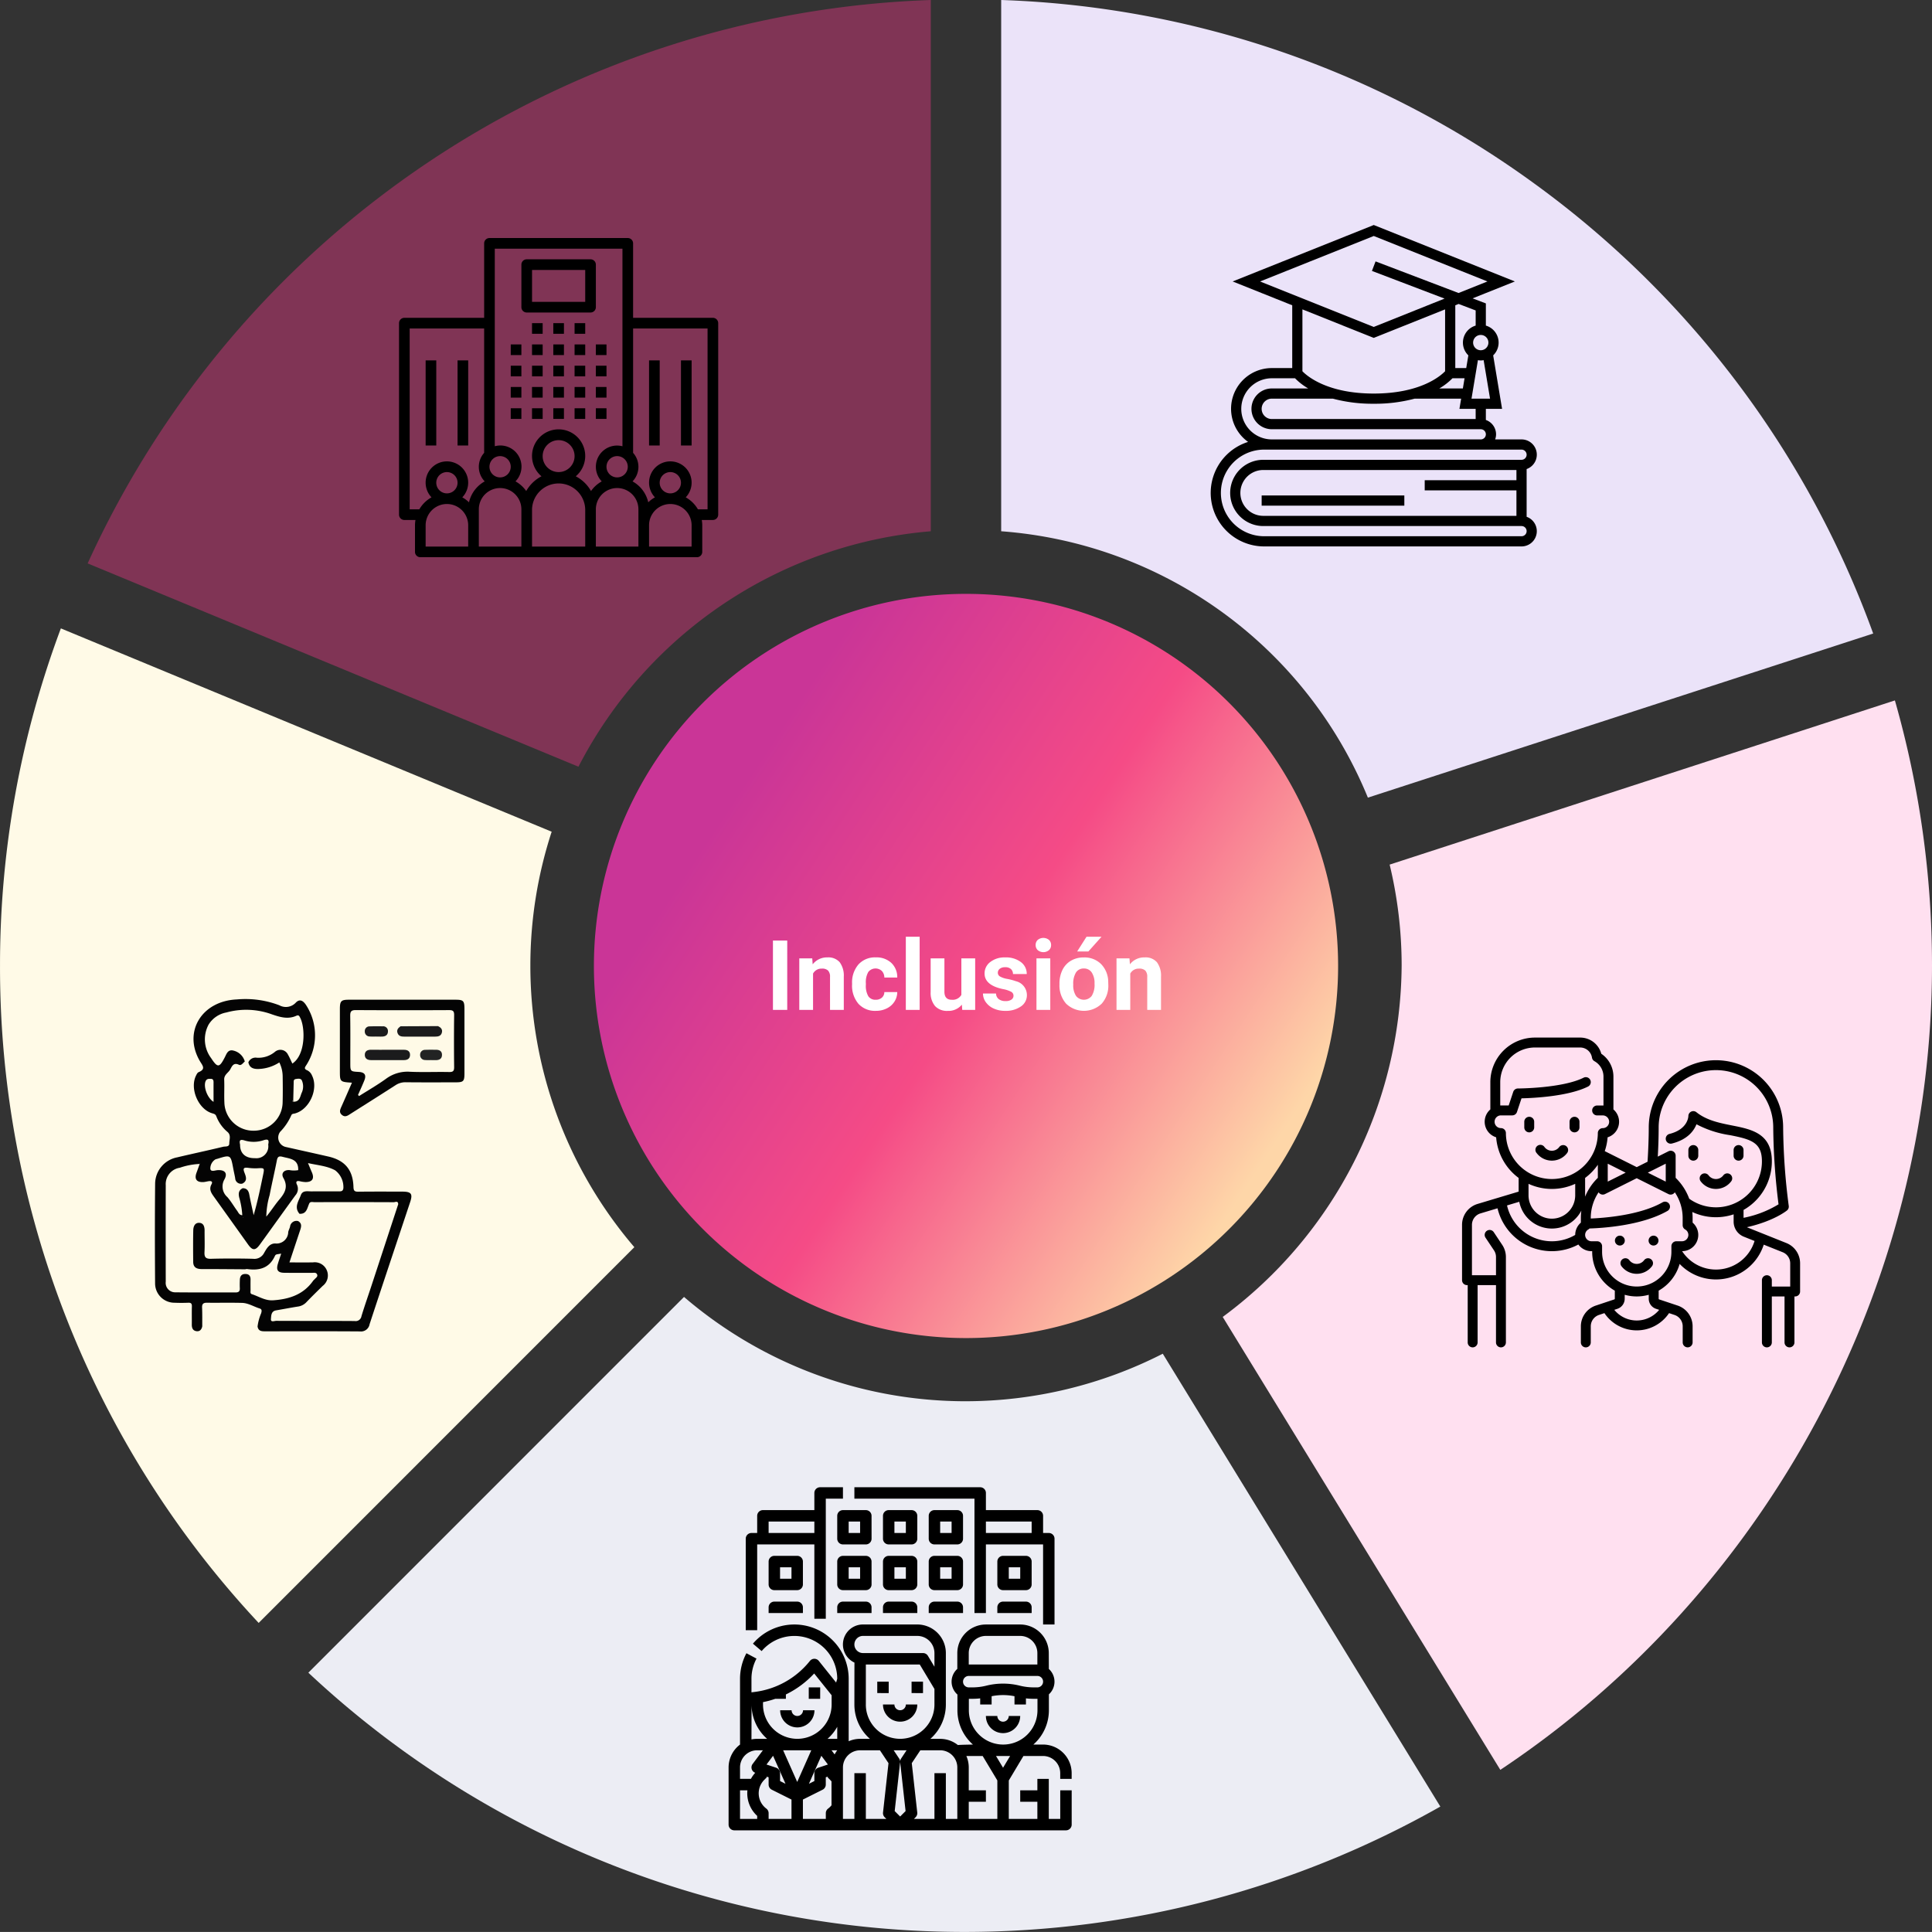 <svg xmlns="http://www.w3.org/2000/svg" xmlns:xlink="http://www.w3.org/1999/xlink" width="396" height="395.987" viewBox="0 0 396 395.987">
  <rect x="0" y="0" width="396" height="395.987" fill="#333333" stroke="none"/>
  <defs>
    <linearGradient id="linear-gradient" x1="0.121" y1="0.375" x2="0.842" y2="0.85" gradientUnits="objectBoundingBox">
      <stop offset="0" stop-color="#ca3597"/>
      <stop offset="0.475" stop-color="#f54b86"/>
      <stop offset="1" stop-color="#fed6a8"/>
    </linearGradient>
  </defs>
  <g id="Grupo_874658" data-name="Grupo 874658" transform="translate(-180 -718)">
    <g id="Grupo_846424" data-name="Grupo 846424" transform="translate(-1574.412 1488.055)">
      <g id="Grupo_846423" data-name="Grupo 846423" transform="translate(1754.412 -770.055)">
        <path id="Trazado_585979" data-name="Trazado 585979" d="M1940.6-770.055v108.894a89.609,89.609,0,0,0-72.22,48.259l-100.6-41.674a197.36,197.36,0,0,1,69.976-82.339A197.307,197.307,0,0,1,1940.6-770.055Z" transform="translate(-1749.814 770.055)" fill="#ea3584" opacity="0.42"/>
        <path id="Trazado_585980" data-name="Trazado 585980" d="M2085.848-640.2l-103.573,33.637a88.262,88.262,0,0,0-75.163-54.6V-770.055a196.79,196.79,0,0,1,109.23,37.588A196.778,196.778,0,0,1,2085.848-640.2Z" transform="translate(-1701.902 770.055)" fill="#ebe3f9"/>
        <path id="Trazado_585981" data-name="Trazado 585981" d="M2086.282-608.946c0,65.837-33.758,128.528-88.481,164.921l-56.9-92.835a90.19,90.19,0,0,0,36.675-72.086,88.333,88.333,0,0,0-2.459-20.628l103.559-33.651A197.546,197.546,0,0,1,2086.282-608.946Z" transform="translate(-1690.282 806.791)" fill="#ffe0f0"/>
        <path id="Trazado_585982" data-name="Trazado 585982" d="M2033.462-467.785a197.98,197.98,0,0,1-97.337,25.695,196.623,196.623,0,0,1-134.683-53.137l77-77.018a88.61,88.61,0,0,0,57.746,21.381,89.1,89.1,0,0,0,40.384-9.743Z" transform="translate(-1738.239 838.077)" fill="#ecedf4"/>
        <path id="Trazado_585983" data-name="Trazado 585983" d="M1884.432-547.38l-77,77.017a196.734,196.734,0,0,1-53.016-134.8,196.617,196.617,0,0,1,12.471-69.048l100.6,41.674a88.41,88.41,0,0,0-4.368,27.375A88.7,88.7,0,0,0,1884.432-547.38Z" transform="translate(-1754.412 803.012)" fill="#fffae7"/>
      </g>
      <path id="Trazado_595146" data-name="Trazado 595146" d="M76.269,0A76.269,76.269,0,1,1,0,76.269,76.269,76.269,0,0,1,76.269,0Z" transform="translate(1876.144 -648.331)" fill="url(#linear-gradient)"/>
    </g>
    <path id="Trazado_595550" data-name="Trazado 595550" d="M17.859,21H14.93V6.781h2.93Zm5.127-10.566.088,1.221a3.689,3.689,0,0,1,3.037-1.416,3.066,3.066,0,0,1,2.5.986,4.6,4.6,0,0,1,.84,2.949V21H26.629V14.242a1.831,1.831,0,0,0-.391-1.3,1.749,1.749,0,0,0-1.3-.405,1.942,1.942,0,0,0-1.787,1.016V21H20.33V10.434Zm13,8.486a1.851,1.851,0,0,0,1.27-.43,1.506,1.506,0,0,0,.508-1.143h2.646a3.62,3.62,0,0,1-.586,1.968A3.866,3.866,0,0,1,38.245,20.7a4.936,4.936,0,0,1-2.212.493,4.587,4.587,0,0,1-3.574-1.44,5.7,5.7,0,0,1-1.309-3.979V15.59a5.635,5.635,0,0,1,1.3-3.9,4.534,4.534,0,0,1,3.564-1.455,4.444,4.444,0,0,1,3.179,1.128,3.994,3.994,0,0,1,1.216,3H37.762a1.939,1.939,0,0,0-.508-1.34,1.887,1.887,0,0,0-2.778.2,4.166,4.166,0,0,0-.5,2.333v.293a4.219,4.219,0,0,0,.5,2.347A1.721,1.721,0,0,0,35.984,18.92ZM45,21H42.166V6H45Zm8.652-1.074A3.539,3.539,0,0,1,50.76,21.2a3.338,3.338,0,0,1-2.593-.977,4.169,4.169,0,0,1-.913-2.861V10.434h2.822v6.834q0,1.652,1.5,1.652a2.038,2.038,0,0,0,1.973-1V10.434h2.832V21H53.729ZM64.236,18.08a.909.909,0,0,0-.513-.815,5.824,5.824,0,0,0-1.646-.532q-3.77-.791-3.77-3.2a2.9,2.9,0,0,1,1.167-2.349,4.708,4.708,0,0,1,3.052-.942,5.067,5.067,0,0,1,3.218.947,2.985,2.985,0,0,1,1.206,2.461H64.129a1.366,1.366,0,0,0-.391-1,1.653,1.653,0,0,0-1.221-.4,1.689,1.689,0,0,0-1.1.322,1.017,1.017,0,0,0-.391.82.87.87,0,0,0,.444.757,4.571,4.571,0,0,0,1.5.5,12.244,12.244,0,0,1,1.777.474,2.92,2.92,0,0,1,2.236,2.842A2.756,2.756,0,0,1,65.74,20.3a5.35,5.35,0,0,1-3.2.894,5.588,5.588,0,0,1-2.358-.474,3.957,3.957,0,0,1-1.616-1.3,3.018,3.018,0,0,1-.586-1.782h2.676a1.473,1.473,0,0,0,.557,1.152,2.208,2.208,0,0,0,1.387.4,2.044,2.044,0,0,0,1.226-.308A.957.957,0,0,0,64.236,18.08ZM71.775,21H68.943V10.434h2.832Zm-3-13.3A1.39,1.39,0,0,1,69.2,6.654a1.831,1.831,0,0,1,2.31,0,1.382,1.382,0,0,1,.43,1.045,1.386,1.386,0,0,1-.435,1.055,1.81,1.81,0,0,1-2.295,0A1.386,1.386,0,0,1,68.777,7.7Zm4.883,7.92a6.266,6.266,0,0,1,.605-2.8,4.432,4.432,0,0,1,1.743-1.9,5.086,5.086,0,0,1,2.642-.674,4.812,4.812,0,0,1,3.491,1.309A5.252,5.252,0,0,1,83.65,15.1l.02.723a5.523,5.523,0,0,1-1.357,3.9,5.261,5.261,0,0,1-7.29,0,5.62,5.62,0,0,1-1.362-3.984Zm2.822.2a3.95,3.95,0,0,0,.566,2.3,2.035,2.035,0,0,0,3.223.01,4.322,4.322,0,0,0,.576-2.518,3.91,3.91,0,0,0-.576-2.289,1.873,1.873,0,0,0-1.621-.812,1.842,1.842,0,0,0-1.6.807A4.395,4.395,0,0,0,76.482,15.819ZM79.207,6h3.076L79.578,9.027H77.283Zm8.8,4.434.088,1.221a3.689,3.689,0,0,1,3.037-1.416,3.066,3.066,0,0,1,2.5.986,4.6,4.6,0,0,1,.84,2.949V21H91.648V14.242a1.831,1.831,0,0,0-.391-1.3,1.749,1.749,0,0,0-1.3-.405,1.942,1.942,0,0,0-1.787,1.016V21H85.35V10.434Z" transform="translate(323.5 904)" fill="#fff"/>
    <g id="Grupo_847319" data-name="Grupo 847319" transform="translate(14 -527.742)">
      <rect id="Rectángulo_38178" data-name="Rectángulo 38178" width="81" height="81" transform="translate(240 1286.742)" fill="none"/>
      <g id="empresa_1_" data-name="empresa(1)" transform="translate(247.79 1294.532)">
        <g id="Grupo_874359" data-name="Grupo 874359" transform="translate(22.897 21.807)">
          <g id="Grupo_874358" data-name="Grupo 874358">
            <rect id="Rectángulo_293419" data-name="Rectángulo 293419" width="2.181" height="2.181"/>
          </g>
        </g>
        <g id="Grupo_874361" data-name="Grupo 874361" transform="translate(22.897 26.168)">
          <g id="Grupo_874360" data-name="Grupo 874360">
            <rect id="Rectángulo_293420" data-name="Rectángulo 293420" width="2.181" height="2.181"/>
          </g>
        </g>
        <g id="Grupo_874363" data-name="Grupo 874363" transform="translate(22.897 30.529)">
          <g id="Grupo_874362" data-name="Grupo 874362">
            <rect id="Rectángulo_293421" data-name="Rectángulo 293421" width="2.181" height="2.181"/>
          </g>
        </g>
        <g id="Grupo_874365" data-name="Grupo 874365" transform="translate(22.897 34.891)">
          <g id="Grupo_874364" data-name="Grupo 874364">
            <rect id="Rectángulo_293422" data-name="Rectángulo 293422" width="2.181" height="2.181"/>
          </g>
        </g>
        <g id="Grupo_874367" data-name="Grupo 874367" transform="translate(27.258 21.807)">
          <g id="Grupo_874366" data-name="Grupo 874366">
            <rect id="Rectángulo_293423" data-name="Rectángulo 293423" width="2.181" height="2.181"/>
          </g>
        </g>
        <g id="Grupo_874369" data-name="Grupo 874369" transform="translate(27.258 26.168)">
          <g id="Grupo_874368" data-name="Grupo 874368">
            <rect id="Rectángulo_293424" data-name="Rectángulo 293424" width="2.181" height="2.181"/>
          </g>
        </g>
        <g id="Grupo_874371" data-name="Grupo 874371" transform="translate(27.258 30.529)">
          <g id="Grupo_874370" data-name="Grupo 874370">
            <rect id="Rectángulo_293425" data-name="Rectángulo 293425" width="2.181" height="2.181"/>
          </g>
        </g>
        <g id="Grupo_874373" data-name="Grupo 874373" transform="translate(27.258 34.891)">
          <g id="Grupo_874372" data-name="Grupo 874372">
            <rect id="Rectángulo_293426" data-name="Rectángulo 293426" width="2.181" height="2.181"/>
          </g>
        </g>
        <g id="Grupo_874375" data-name="Grupo 874375" transform="translate(31.62 21.807)">
          <g id="Grupo_874374" data-name="Grupo 874374">
            <rect id="Rectángulo_293427" data-name="Rectángulo 293427" width="2.181" height="2.181"/>
          </g>
        </g>
        <g id="Grupo_874377" data-name="Grupo 874377" transform="translate(31.62 26.168)">
          <g id="Grupo_874376" data-name="Grupo 874376">
            <rect id="Rectángulo_293428" data-name="Rectángulo 293428" width="2.181" height="2.181"/>
          </g>
        </g>
        <g id="Grupo_874379" data-name="Grupo 874379" transform="translate(31.62 30.529)">
          <g id="Grupo_874378" data-name="Grupo 874378">
            <rect id="Rectángulo_293429" data-name="Rectángulo 293429" width="2.181" height="2.181"/>
          </g>
        </g>
        <g id="Grupo_874381" data-name="Grupo 874381" transform="translate(31.62 34.891)">
          <g id="Grupo_874380" data-name="Grupo 874380">
            <rect id="Rectángulo_293430" data-name="Rectángulo 293430" width="2.181" height="2.181"/>
          </g>
        </g>
        <g id="Grupo_874383" data-name="Grupo 874383" transform="translate(35.981 21.807)">
          <g id="Grupo_874382" data-name="Grupo 874382">
            <rect id="Rectángulo_293431" data-name="Rectángulo 293431" width="2.181" height="2.181"/>
          </g>
        </g>
        <g id="Grupo_874385" data-name="Grupo 874385" transform="translate(27.258 17.445)">
          <g id="Grupo_874384" data-name="Grupo 874384">
            <rect id="Rectángulo_293432" data-name="Rectángulo 293432" width="2.181" height="2.181"/>
          </g>
        </g>
        <g id="Grupo_874387" data-name="Grupo 874387" transform="translate(31.62 17.445)">
          <g id="Grupo_874386" data-name="Grupo 874386">
            <rect id="Rectángulo_293433" data-name="Rectángulo 293433" width="2.181" height="2.181"/>
          </g>
        </g>
        <g id="Grupo_874389" data-name="Grupo 874389" transform="translate(35.981 17.445)">
          <g id="Grupo_874388" data-name="Grupo 874388">
            <rect id="Rectángulo_293434" data-name="Rectángulo 293434" width="2.181" height="2.181"/>
          </g>
        </g>
        <g id="Grupo_874391" data-name="Grupo 874391" transform="translate(35.981 26.168)">
          <g id="Grupo_874390" data-name="Grupo 874390">
            <rect id="Rectángulo_293435" data-name="Rectángulo 293435" width="2.181" height="2.181"/>
          </g>
        </g>
        <g id="Grupo_874393" data-name="Grupo 874393" transform="translate(35.981 30.529)">
          <g id="Grupo_874392" data-name="Grupo 874392">
            <rect id="Rectángulo_293436" data-name="Rectángulo 293436" width="2.181" height="2.181"/>
          </g>
        </g>
        <g id="Grupo_874395" data-name="Grupo 874395" transform="translate(35.981 34.891)">
          <g id="Grupo_874394" data-name="Grupo 874394">
            <rect id="Rectángulo_293437" data-name="Rectángulo 293437" width="2.181" height="2.181"/>
          </g>
        </g>
        <g id="Grupo_874397" data-name="Grupo 874397" transform="translate(40.342 21.807)">
          <g id="Grupo_874396" data-name="Grupo 874396">
            <rect id="Rectángulo_293438" data-name="Rectángulo 293438" width="2.181" height="2.181"/>
          </g>
        </g>
        <g id="Grupo_874399" data-name="Grupo 874399" transform="translate(40.342 26.168)">
          <g id="Grupo_874398" data-name="Grupo 874398">
            <rect id="Rectángulo_293439" data-name="Rectángulo 293439" width="2.181" height="2.181"/>
          </g>
        </g>
        <g id="Grupo_874401" data-name="Grupo 874401" transform="translate(40.342 30.529)">
          <g id="Grupo_874400" data-name="Grupo 874400">
            <rect id="Rectángulo_293440" data-name="Rectángulo 293440" width="2.181" height="2.181"/>
          </g>
        </g>
        <g id="Grupo_874403" data-name="Grupo 874403" transform="translate(40.342 34.891)">
          <g id="Grupo_874402" data-name="Grupo 874402">
            <rect id="Rectángulo_293441" data-name="Rectángulo 293441" width="2.181" height="2.181"/>
          </g>
        </g>
        <g id="Grupo_874405" data-name="Grupo 874405" transform="translate(0 0)">
          <g id="Grupo_874404" data-name="Grupo 874404">
            <path id="Trazado_595156" data-name="Trazado 595156" d="M64.331,16.355H47.975V1.09A1.09,1.09,0,0,0,46.886,0H18.536a1.09,1.09,0,0,0-1.09,1.089h0V16.355H1.09A1.09,1.09,0,0,0,0,17.444H0V56.7a1.09,1.09,0,0,0,1.089,1.09H3.37a6.543,6.543,0,0,0-.1,1.09V64.33A1.09,1.09,0,0,0,4.36,65.42h56.7a1.09,1.09,0,0,0,1.09-1.089h0V58.878a6.515,6.515,0,0,0-.1-1.09H64.33A1.09,1.09,0,0,0,65.42,56.7h0V17.445A1.09,1.09,0,0,0,64.331,16.355ZM46.884,46.884A2.181,2.181,0,1,1,44.7,44.7,2.181,2.181,0,0,1,46.884,46.884ZM20.716,44.7a2.181,2.181,0,1,1-2.181,2.181A2.181,2.181,0,0,1,20.716,44.7ZM14.174,63.239H5.452V58.878a4.361,4.361,0,0,1,8.723,0ZM7.632,50.155a2.181,2.181,0,1,1,2.181,2.181A2.181,2.181,0,0,1,7.632,50.155Zm6.707,4.01a6.572,6.572,0,0,0-1.372-1.015,4.361,4.361,0,1,0-6.31,0,6.584,6.584,0,0,0-2.5,2.457H2.181V18.536H17.445V44.03a4.3,4.3,0,0,0,.116,5.85A6.56,6.56,0,0,0,14.34,54.166Zm10.738,9.074H16.355V55.607a4.361,4.361,0,0,1,8.723,0Zm13.084,0h-10.9V55.607a5.452,5.452,0,0,1,10.9,0ZM29.439,44.7a3.271,3.271,0,1,1,3.271,3.271A3.271,3.271,0,0,1,29.439,44.7Zm9.911,7.155a7.68,7.68,0,0,0-3.128-3.02,5.452,5.452,0,1,0-7.024,0,7.68,7.68,0,0,0-3.128,3.02,6.585,6.585,0,0,0-2.2-1.979,4.33,4.33,0,0,0-4.245-7.2V2.181H45.794v40.5a4.342,4.342,0,0,0-4.245,7.2A6.586,6.586,0,0,0,39.35,51.858Zm9.715,7.02v4.361H40.342V55.607a4.361,4.361,0,0,1,8.723,0Zm10.9,4.361H51.246V58.878a4.361,4.361,0,1,1,8.723,0ZM53.426,50.155a2.181,2.181,0,1,1,2.181,2.181A2.181,2.181,0,0,1,53.426,50.155Zm9.813,5.452H61.264a6.584,6.584,0,0,0-2.5-2.457,4.361,4.361,0,1,0-6.31,0,6.569,6.569,0,0,0-1.372,1.015,6.56,6.56,0,0,0-3.222-4.286,4.3,4.3,0,0,0,.116-5.85V18.536H63.239V55.607Z" transform="translate(0 0)"/>
          </g>
        </g>
        <g id="Grupo_874407" data-name="Grupo 874407" transform="translate(51.246 25.078)">
          <g id="Grupo_874406" data-name="Grupo 874406">
            <rect id="Rectángulo_293442" data-name="Rectángulo 293442" width="2.181" height="17.445"/>
          </g>
        </g>
        <g id="Grupo_874409" data-name="Grupo 874409" transform="translate(57.788 25.078)">
          <g id="Grupo_874408" data-name="Grupo 874408">
            <rect id="Rectángulo_293443" data-name="Rectángulo 293443" width="2.181" height="17.445"/>
          </g>
        </g>
        <g id="Grupo_874411" data-name="Grupo 874411" transform="translate(5.452 25.078)">
          <g id="Grupo_874410" data-name="Grupo 874410">
            <rect id="Rectángulo_293444" data-name="Rectángulo 293444" width="2.181" height="17.445"/>
          </g>
        </g>
        <g id="Grupo_874413" data-name="Grupo 874413" transform="translate(11.994 25.078)">
          <g id="Grupo_874412" data-name="Grupo 874412">
            <rect id="Rectángulo_293445" data-name="Rectángulo 293445" width="2.181" height="17.445"/>
          </g>
        </g>
        <g id="Grupo_874415" data-name="Grupo 874415" transform="translate(25.078 4.361)">
          <g id="Grupo_874414" data-name="Grupo 874414">
            <path id="Trazado_595157" data-name="Trazado 595157" d="M37.559,4.067H24.474a1.09,1.09,0,0,0-1.09,1.089h0V13.88a1.09,1.09,0,0,0,1.089,1.09H37.558a1.09,1.09,0,0,0,1.09-1.089h0V5.157A1.09,1.09,0,0,0,37.559,4.067Zm-1.092,8.723h-10.9V6.247h10.9Z" transform="translate(-23.383 -4.067)"/>
          </g>
        </g>
      </g>
    </g>
    <g id="Grupo_847323" data-name="Grupo 847323" transform="translate(84 -269.742)">
      <rect id="Rectángulo_38178-2" data-name="Rectángulo 38178" width="81" height="81" transform="translate(240 1286.742)" fill="none"/>
      <g id="Outline" transform="translate(243.272 1290.514)">
        <path id="Trazado_595158" data-name="Trazado 595158" d="M52.464,27.851h2.344V13.787h11.72V30.2h2.344V12.615A1.172,1.172,0,0,0,67.7,11.443H66.529V7.927a1.172,1.172,0,0,0-1.172-1.172H54.808V3.239a1.172,1.172,0,0,0-1.172-1.172H27.851V4.411H52.464ZM54.808,9.1h9.376v2.344H54.808ZM7.927,13.787h11.72V29.024h2.344V4.411h3.516V2.067H20.819a1.172,1.172,0,0,0-1.172,1.172V6.755H9.1A1.172,1.172,0,0,0,7.927,7.927v3.516H6.755a1.172,1.172,0,0,0-1.172,1.172V31.368H7.927ZM10.271,9.1h9.376v2.344H10.271ZM40.744,7.927a1.172,1.172,0,0,0-1.172-1.172H34.884a1.172,1.172,0,0,0-1.172,1.172v4.688a1.172,1.172,0,0,0,1.172,1.172h4.688a1.172,1.172,0,0,0,1.172-1.172ZM38.4,11.443H36.056V9.1H38.4ZM50.12,7.927a1.172,1.172,0,0,0-1.172-1.172H44.26a1.172,1.172,0,0,0-1.172,1.172v4.688a1.172,1.172,0,0,0,1.172,1.172h4.688a1.172,1.172,0,0,0,1.172-1.172Zm-2.344,3.516H45.432V9.1h2.344ZM31.368,7.927A1.172,1.172,0,0,0,30.2,6.755H25.507a1.172,1.172,0,0,0-1.172,1.172v4.688a1.172,1.172,0,0,0,1.172,1.172H30.2a1.172,1.172,0,0,0,1.172-1.172Zm-2.344,3.516H26.679V9.1h2.344Zm11.72,5.86a1.172,1.172,0,0,0-1.172-1.172H34.884A1.172,1.172,0,0,0,33.712,17.3v4.688a1.172,1.172,0,0,0,1.172,1.172h4.688a1.172,1.172,0,0,0,1.172-1.172ZM38.4,20.819H36.056V18.475H38.4ZM50.12,17.3a1.172,1.172,0,0,0-1.172-1.172H44.26A1.172,1.172,0,0,0,43.088,17.3v4.688a1.172,1.172,0,0,0,1.172,1.172h4.688a1.172,1.172,0,0,0,1.172-1.172Zm-2.344,3.516H45.432V18.475h2.344ZM31.368,17.3A1.172,1.172,0,0,0,30.2,16.131H25.507A1.172,1.172,0,0,0,24.335,17.3v4.688a1.172,1.172,0,0,0,1.172,1.172H30.2a1.172,1.172,0,0,0,1.172-1.172Zm-2.344,3.516H26.679V18.475h2.344Zm11.72,5.86v1.172H33.712V26.679a1.172,1.172,0,0,1,1.172-1.172h4.688A1.172,1.172,0,0,1,40.744,26.679Zm9.376,0v1.172H43.088V26.679a1.172,1.172,0,0,1,1.172-1.172h4.688A1.172,1.172,0,0,1,50.12,26.679Zm-18.753,0v1.172H24.335V26.679a1.172,1.172,0,0,1,1.172-1.172H30.2A1.172,1.172,0,0,1,31.368,26.679ZM17.3,17.3a1.172,1.172,0,0,0-1.172-1.172H11.443A1.172,1.172,0,0,0,10.271,17.3v4.688a1.172,1.172,0,0,0,1.172,1.172h4.688A1.172,1.172,0,0,0,17.3,21.991Zm-2.344,3.516H12.615V18.475h2.344Zm2.344,5.86v1.172H10.271V26.679a1.172,1.172,0,0,1,1.172-1.172h4.688A1.172,1.172,0,0,1,17.3,26.679ZM64.185,17.3a1.172,1.172,0,0,0-1.172-1.172H58.324A1.172,1.172,0,0,0,57.152,17.3v4.688a1.172,1.172,0,0,0,1.172,1.172h4.688a1.172,1.172,0,0,0,1.172-1.172Zm-2.344,3.516H59.5V18.475h2.344Zm2.344,5.86v1.172H57.152V26.679a1.172,1.172,0,0,1,1.172-1.172h4.688A1.172,1.172,0,0,1,64.185,26.679Zm-51.548,21.1h2.344a1.172,1.172,0,1,0,2.344,0h2.344a3.516,3.516,0,1,1-7.032,0Zm8.2-2.344H18.5V43.088h2.344Zm33.968,3.516h2.344a1.172,1.172,0,0,0,2.344,0h2.344a3.516,3.516,0,1,1-7.032,0ZM3.239,72.389H71.217a1.172,1.172,0,0,0,1.172-1.172V64.185H70.045v5.86H67.7v-8.2H65.357v2.344H61.841v2.344h3.516v3.516H59.5v-7.88L62.5,57.152h4.024a3.52,3.52,0,0,1,3.516,3.516v1.172h2.344V60.668a5.867,5.867,0,0,0-5.86-5.86h-1.99a9.354,9.354,0,0,0,3.184-7.032V44.515a3.511,3.511,0,0,0-.007-5.2c0-.059-.015-3.255-.015-3.255a5.867,5.867,0,0,0-5.86-5.86H54.808a5.867,5.867,0,0,0-5.86,5.86V39.3a3.509,3.509,0,0,0,.022,5.255v3.223a9.355,9.355,0,0,0,3.185,7.033s-2.742.035-3.087.1a5.831,5.831,0,0,0-3.637-1.27H43.42A9.354,9.354,0,0,0,46.6,46.6V36.056a5.867,5.867,0,0,0-5.86-5.86H29.61a4.1,4.1,0,0,0-1.742,7.815c-.011.129-.016,8.594-.016,8.594a9.355,9.355,0,0,0,3.185,7.033H29.024a5.825,5.825,0,0,0-2.344.491V41.33a11.134,11.134,0,0,0-19.624-7.2l1.787,1.518A8.791,8.791,0,0,1,24.335,41.33l-.229.768-3.544-4.43a1.172,1.172,0,0,0-1.83,0,17.212,17.212,0,0,1-11.365,6.36l-.612.077V41.33a8.806,8.806,0,0,1,1.034-4.141l-2.067-1.1A11.156,11.156,0,0,0,4.411,41.33V54.811A5.882,5.882,0,0,0,2.067,59.5v11.72A1.172,1.172,0,0,0,3.239,72.389ZM58.324,59.563l-1.446-2.41h2.892ZM51.292,36.056a3.52,3.52,0,0,1,3.516-3.516h7.032a3.52,3.52,0,0,1,3.516,3.516V38.4H51.292Zm-1.172,5.86a1.173,1.173,0,0,1,1.172-1.172H65.357a1.172,1.172,0,0,1,0,2.344h-.75a11.79,11.79,0,0,1-2.856-.351,14.174,14.174,0,0,0-6.852,0,11.792,11.792,0,0,1-2.857.352h-.75a1.173,1.173,0,0,1-1.172-1.172Zm1.194,5.86V45.432h.728a14.106,14.106,0,0,0,1.594-.092V46.6H55.98V44.9a11.834,11.834,0,0,1,4.688,0V46.6h2.344V45.34a14.108,14.108,0,0,0,1.594.092h.772v2.344a7.032,7.032,0,1,1-14.064,0Zm2.83,9.376,3.008,5.013v7.88h-5.86V66.529h3.516V64.185H51.292V59.5a5.825,5.825,0,0,0-.491-2.344ZM14.959,70.045H10.271V68.873a1.172,1.172,0,0,0-.469-.938,3.91,3.91,0,0,1-.419-5.893l.544-.544L9.78,61.35l.491.164v1.5a1.172,1.172,0,0,0,.648,1.048l4.04,2.02ZM11.814,59.557,9.84,58.9l1.343-1.79,2.55,5.739-1.118-.559v-1.62a1.172,1.172,0,0,0-.8-1.112Zm1.433-3.576h5.769l-2.885,6.49Zm7.833,1.128,1.343,1.79-1.973.658a1.172,1.172,0,0,0-.8,1.112v1.62l-1.118.559Zm2.084,10.145a3.935,3.935,0,0,1-.7.681,1.172,1.172,0,0,0-.469.938v1.172H17.3V66.081l4.04-2.02a1.172,1.172,0,0,0,.648-1.048v-1.5l.491-.164-.148.148.545.545a3.982,3.982,0,0,1,.284.317Zm14.064,2.305-1.117-1.117,1.11-9.989a1.161,1.161,0,0,0,.007-.127,1.161,1.161,0,0,0,.007.127l1.11,9.989Zm.2-11.885a1.172,1.172,0,0,0-.2.648,1.172,1.172,0,0,0-.2-.648L35.9,55.98h2.652Zm8.007-1.694A3.52,3.52,0,0,1,48.948,59.5V70.045H46.6V60.668H44.26v9.376h-4.2L40.4,69.7a1.172,1.172,0,0,0,.336-.958L39.612,58.62l1.759-2.64ZM27.851,34.3A1.76,1.76,0,0,1,29.61,32.54H40.744a3.52,3.52,0,0,1,3.516,3.516v2.8l-1.339-2.232a1.172,1.172,0,0,0-1.005-.569H29.61A1.76,1.76,0,0,1,27.851,34.3ZM30.2,46.6V38.4H41.252l3.008,5.013V46.6a7.032,7.032,0,1,1-14.064,0ZM25.507,59.5a3.52,3.52,0,0,1,3.516-3.516h4.061l1.759,2.639L33.719,68.743a1.172,1.172,0,0,0,.336.958l.343.344H30.2V60.668H27.851v9.376H25.507ZM24.338,55.98a5.875,5.875,0,0,0-.534.855l-.642-.855Zm0-4.805v2.461h-1.99A9.439,9.439,0,0,0,24.335,51.175ZM9.121,46.114a19.677,19.677,0,0,0,2.518-.682h2.171v-.894a19.533,19.533,0,0,0,5.8-4.3L23.185,44.7v1.9a7.032,7.032,0,1,1-14.064,0Zm-2.344.349v.14a9.355,9.355,0,0,0,3.185,7.033H7.927a5.877,5.877,0,0,0-1.172.119ZM4.411,59.5A3.514,3.514,0,0,1,7.927,55.98H9.1l-2.11,2.813a1.17,1.17,0,0,0,.536,1.8,6.256,6.256,0,0,0-.881,1.245H4.411Zm0,4.688H5.926a6.241,6.241,0,0,0,2,5.237v.623H4.411ZM33.712,46.6h2.344a1.172,1.172,0,0,0,2.344,0h2.344a3.516,3.516,0,0,1-7.032,0Zm1.172-2.344H32.54V41.916h2.344Zm7.032,0H39.572V41.916h2.344Z" transform="translate(0 0)"/>
      </g>
    </g>
    <g id="Grupo_847320" data-name="Grupo 847320" transform="translate(183 -527.742)">
      <rect id="Rectángulo_38178-3" data-name="Rectángulo 38178" width="81" height="81" transform="translate(240 1286.742)" fill="none"/>
      <g id="educacion" transform="translate(245.155 1290.954)">
        <path id="Trazado_595155" data-name="Trazado 595155" d="M64.756,60.714V50.929a3.126,3.126,0,0,0-1.044-6.074H58.3a3.1,3.1,0,0,0,.192-1.044A3.128,3.128,0,0,0,56.4,40.869V38.588h3.322L57.9,27.63a3.632,3.632,0,0,0-1.5-6.105V16.979l-2.72-1.036,8.665-3.466L33.422.907,4.5,12.477l12.212,4.885V30.232H12.533A8.346,8.346,0,0,0,7.665,45.365a10.966,10.966,0,0,0,3.3,21.423H63.711a3.126,3.126,0,0,0,1.044-6.074Zm-2.089-7.5h-18.8V55.3h18.8v5.222H10.782a4.7,4.7,0,1,1,0-9.4H62.667ZM54.311,40.677H12.533a2.089,2.089,0,1,1,0-4.178H25.041a31.454,31.454,0,0,0,8.381,1.044A31.453,31.453,0,0,0,41.8,36.5h9.534l-.348,2.089h3.322Zm-4.753-8.356h2.476l-.348,2.089H46.855a12.687,12.687,0,0,0,2.7-2.089Zm7.7,4.178h-3.8l1.315-7.892a2.924,2.924,0,0,0,1.17,0ZM56.922,25.01a1.567,1.567,0,1,1-1.567-1.567,1.567,1.567,0,0,1,1.567,1.567Zm-2.611-6.59v3.106a3.632,3.632,0,0,0-1.5,6.1l-.434,2.6H50.134V17.362l.684-.274ZM33.422,3.157l23.3,9.319L50.8,14.845,33.794,8.367l-.744,1.952,14.886,5.671L33.422,21.8l-23.3-9.319Zm0,20.889L48.045,18.2V30.881c-.936.97-5.06,4.574-14.622,4.574s-13.7-3.612-14.622-4.572V18.2ZM6.267,38.588a6.274,6.274,0,0,1,6.267-6.267h4.753a12.688,12.688,0,0,0,2.7,2.089H12.533a4.178,4.178,0,1,0,0,8.356H55.356a1.044,1.044,0,1,1,0,2.089H12.533a6.274,6.274,0,0,1-6.267-6.267ZM63.711,64.7H10.967a8.878,8.878,0,0,1,0-17.756H63.711a1.044,1.044,0,1,1,0,2.089H10.782a6.789,6.789,0,0,0,0,13.578h52.93a1.044,1.044,0,1,1,0,2.089Z" transform="translate(0)"/>
        <rect id="Rectángulo_293418" data-name="Rectángulo 293418" width="29.245" height="2.089" transform="translate(10.445 56.343)"/>
      </g>
    </g>
    <g id="Grupo_847321" data-name="Grupo 847321" transform="translate(235 -363.742)">
      <rect id="Rectángulo_38178-4" data-name="Rectángulo 38178" width="81" height="81" transform="translate(240 1286.742)" fill="none"/>
      <g id="familia_1_" data-name="familia(1)" transform="translate(244.674 1291.862)">
        <g id="Grupo_874339" data-name="Grupo 874339" transform="translate(15.076 24.587)">
          <g id="Grupo_874338" data-name="Grupo 874338">
            <path id="Trazado_595147" data-name="Trazado 595147" d="M19.565,22.176a1.015,1.015,0,0,0-1.428.149,1.887,1.887,0,0,1-3.062,0A1.015,1.015,0,1,0,13.5,23.6a3.913,3.913,0,0,0,6.216,0A1.015,1.015,0,0,0,19.565,22.176Z" transform="translate(-13.272 -21.949)"/>
          </g>
        </g>
        <g id="Grupo_874341" data-name="Grupo 874341" transform="translate(12.757 18.788)">
          <g id="Grupo_874340" data-name="Grupo 874340">
            <path id="Trazado_595148" data-name="Trazado 595148" d="M12.245,16.845A1.015,1.015,0,0,0,11.23,17.86v1.16a1.015,1.015,0,1,0,2.03,0V17.86A1.015,1.015,0,0,0,12.245,16.845Z" transform="translate(-11.23 -16.845)"/>
          </g>
        </g>
        <g id="Grupo_874343" data-name="Grupo 874343" transform="translate(22.035 18.788)">
          <g id="Grupo_874342" data-name="Grupo 874342">
            <path id="Trazado_595149" data-name="Trazado 595149" d="M20.413,16.845A1.015,1.015,0,0,0,19.4,17.86v1.16a1.015,1.015,0,0,0,2.03,0V17.86A1.015,1.015,0,0,0,20.413,16.845Z" transform="translate(-19.398 -16.845)"/>
          </g>
        </g>
        <g id="Grupo_874345" data-name="Grupo 874345" transform="translate(48.708 30.385)">
          <g id="Grupo_874344" data-name="Grupo 874344">
            <path id="Trazado_595150" data-name="Trazado 595150" d="M49.172,27.281a1.015,1.015,0,0,0-1.428.149,1.887,1.887,0,0,1-3.062,0,1.015,1.015,0,1,0-1.577,1.279,3.913,3.913,0,0,0,6.215,0A1.015,1.015,0,0,0,49.172,27.281Z" transform="translate(-42.879 -27.054)"/>
          </g>
        </g>
        <g id="Grupo_874347" data-name="Grupo 874347" transform="translate(46.389 24.587)">
          <g id="Grupo_874346" data-name="Grupo 874346">
            <path id="Trazado_595151" data-name="Trazado 595151" d="M41.852,21.95a1.015,1.015,0,0,0-1.015,1.015v1.16a1.015,1.015,0,1,0,2.03,0v-1.16A1.015,1.015,0,0,0,41.852,21.95Z" transform="translate(-40.837 -21.95)"/>
          </g>
        </g>
        <g id="Grupo_874349" data-name="Grupo 874349" transform="translate(55.667 24.587)">
          <g id="Grupo_874348" data-name="Grupo 874348">
            <path id="Trazado_595152" data-name="Trazado 595152" d="M50.019,21.95A1.015,1.015,0,0,0,49,22.965v1.16a1.015,1.015,0,0,0,2.03,0v-1.16A1.015,1.015,0,0,0,50.019,21.95Z" transform="translate(-49.004 -21.95)"/>
          </g>
        </g>
        <g id="Grupo_874351" data-name="Grupo 874351" transform="translate(0 2.552)">
          <g id="Grupo_874350" data-name="Grupo 874350">
            <path id="Trazado_595153" data-name="Trazado 595153" d="M66.469,44.66l-7.952-3.181a1.33,1.33,0,0,1-.123-.06c5.492-1.25,8.094-3.34,8.209-3.434a1.015,1.015,0,0,0,.361-.929,131.5,131.5,0,0,1-1.15-16.092,13.772,13.772,0,1,0-27.544,0c0,2.081-.094,4.626-.248,7.035l-2.216,1.108-6.5-3.252c-.019-.009-.038-.016-.057-.024a11.37,11.37,0,0,0,.586-2.839,3.332,3.332,0,0,0,1.192-5.711V10.525a5.649,5.649,0,0,0-2.488-4.66,4.462,4.462,0,0,0-4.325-3.313H14.931A9.144,9.144,0,0,0,5.8,11.685v5.594A3.332,3.332,0,0,0,6.991,22.99,11.448,11.448,0,0,0,11.6,31.319v2.806L3.2,36.643a4.467,4.467,0,0,0-3.2,4.3V52.275A1.015,1.015,0,0,0,1.015,53.29H1.16V65.032a1.015,1.015,0,1,0,2.03,0V53.29H6.958V65.032a1.015,1.015,0,1,0,2.03,0V47.53a4.48,4.48,0,0,0-.755-2.493L6.5,42.435A1.015,1.015,0,1,0,4.81,43.561l1.735,2.6a2.456,2.456,0,0,1,.414,1.367v3.73H2.03V40.947a2.449,2.449,0,0,1,1.756-2.36l3.485-1.045a11.454,11.454,0,0,0,16.568,7.423,3.331,3.331,0,0,0,2.69,1.368h.145v.145a9.137,9.137,0,0,0,4.639,7.946v1.656a.145.145,0,0,1-.1.137l-3.786,1.262a4.489,4.489,0,0,0-3.073,4.264v3.291a1.015,1.015,0,0,0,2.03,0V61.741A2.461,2.461,0,0,1,28.069,59.4l1.113-.371a7.973,7.973,0,0,0,13.248,0l1.113.371a2.461,2.461,0,0,1,1.685,2.338v3.291a1.015,1.015,0,1,0,2.03,0V61.741a4.488,4.488,0,0,0-3.073-4.263L40.4,56.216a.145.145,0,0,1-.1-.137V54.423a9.17,9.17,0,0,0,4.3-5.479A10.292,10.292,0,0,0,61.84,44.995l3.875,1.55a2.452,2.452,0,0,1,1.549,2.288V53.58H63.495v-1.3a1.015,1.015,0,0,0-2.03,0V65.032a1.015,1.015,0,0,0,2.03,0V55.61H66.1v9.422a1.015,1.015,0,0,0,2.03,0V55.61h.145a1.015,1.015,0,0,0,1.015-1.015V48.832A4.472,4.472,0,0,0,66.469,44.66ZM40.3,20.963a11.742,11.742,0,1,1,23.484,0,133.27,133.27,0,0,0,1.088,15.764A21.73,21.73,0,0,1,57.7,39.494V37.879a11.364,11.364,0,0,0,1.541-1.047A11.427,11.427,0,0,0,63.5,27.921c0-5.737-4.149-6.561-8.162-7.357-2.553-.507-5.193-1.031-7.3-2.713a1.015,1.015,0,0,0-1.649.793c0,.027-.044,2.7-3.87,3.654a1.015,1.015,0,0,0,.492,1.97c3.2-.8,4.508-2.6,5.041-3.947a21.26,21.26,0,0,0,6.886,2.234c4.289.851,6.527,1.477,6.527,5.366a9.4,9.4,0,0,1-3.5,7.332,9.421,9.421,0,0,1-11.4.329A11.469,11.469,0,0,0,43.78,31.3V26.762a1.015,1.015,0,0,0-1.469-.908l-2.192,1.1C40.24,24.836,40.3,22.826,40.3,20.963ZM41.75,28.4v3.674l-3.674-1.837Zm-11.887,0,3.674,1.837-3.674,1.837ZM24.354,39.518v.964A3.335,3.335,0,0,0,23.194,43,9.423,9.423,0,0,1,9.22,36.957l2.508-.752a6.811,6.811,0,0,0,12.725,1.819A11.414,11.414,0,0,0,24.354,39.518ZM13.627,34.878V32.527a11.437,11.437,0,0,0,9.567,0v2.353a4.783,4.783,0,0,1-9.567.013S13.627,34.883,13.627,34.878Zm4.784-3.333a9.433,9.433,0,0,1-9.422-9.422,1.015,1.015,0,0,0-1.015-1.015,1.3,1.3,0,0,1,0-2.609h2.319a1.015,1.015,0,0,0,.963-.694l.932-2.8c2.333-.053,9.564-.381,13.636-2.417a1.015,1.015,0,1,0-.908-1.816c-4.369,2.184-13.372,2.212-13.463,2.212a1.015,1.015,0,0,0-.963.694l-.928,2.785H7.973c-.048,0-.1,0-.145,0V11.685a7.111,7.111,0,0,1,7.1-7.1H24.21a2.446,2.446,0,0,1,2.422,2.077,1.015,1.015,0,0,0,.5.725,3.623,3.623,0,0,1,1.858,3.141v5.947c-.048,0-.1,0-.145,0h-1.16a1.015,1.015,0,1,0,0,2.03h1.16a1.3,1.3,0,0,1,0,2.609,1.015,1.015,0,0,0-1.015,1.015A9.433,9.433,0,0,1,18.411,31.545Zm6.814,3.335V31.319a11.545,11.545,0,0,0,2.609-2.7V31.3a11.468,11.468,0,0,0-2.616,3.863C25.221,35.068,25.224,34.974,25.224,34.88ZM40.405,58.357a5.938,5.938,0,0,1-9.2,0l.647-.216a2.172,2.172,0,0,0,1.487-2.063v-.809a9.086,9.086,0,0,0,4.928,0v.809a2.171,2.171,0,0,0,1.487,2.063ZM43.925,44.3a1.015,1.015,0,0,0-1.015,1.015v1.009c0,.009,0,.018,0,.026v.124a7.1,7.1,0,1,1-14.206,0v-1.16A1.015,1.015,0,0,0,27.689,44.3h-1.16a1.306,1.306,0,0,1-1.3-1.3,1.289,1.289,0,0,1,.655-1.12,1.009,1.009,0,0,0,.24-.2c2.509-.073,10.643-.545,15.989-3.6A1.015,1.015,0,0,0,41.1,36.318c-4.683,2.676-12.042,3.212-14.717,3.319v-.118a9.432,9.432,0,0,1,1.608-5.258,1.012,1.012,0,0,0,1.31.367l6.5-3.252,6.5,3.252a1.009,1.009,0,0,0,1.31-.367,9.432,9.432,0,0,1,1.608,5.258V41a1.015,1.015,0,0,0,.5.877A1.289,1.289,0,0,1,46.389,43a1.306,1.306,0,0,1-1.3,1.3Zm8.118,5.8a8.274,8.274,0,0,1-6.935-3.769,3.325,3.325,0,0,0,2.151-5.849v-.964a11.414,11.414,0,0,0-.065-1.217,11.445,11.445,0,0,0,8.473.48v1.486a3.319,3.319,0,0,0,2.1,3.1l2.189.876A8.258,8.258,0,0,1,52.043,50.1Z" transform="translate(0 -2.552)"/>
          </g>
        </g>
        <g id="Grupo_874353" data-name="Grupo 874353" transform="translate(32.472 47.781)">
          <g id="Grupo_874352" data-name="Grupo 874352">
            <path id="Trazado_595154" data-name="Trazado 595154" d="M34.879,42.595a1.015,1.015,0,0,0-1.428.149,1.887,1.887,0,0,1-3.062,0,1.015,1.015,0,1,0-1.577,1.279,3.913,3.913,0,0,0,6.216,0A1.015,1.015,0,0,0,34.879,42.595Z" transform="translate(-28.586 -42.368)"/>
          </g>
        </g>
        <g id="Grupo_874355" data-name="Grupo 874355" transform="translate(31.331 43.147)">
          <g id="Grupo_874354" data-name="Grupo 874354">
            <circle id="Elipse_7392" data-name="Elipse 7392" cx="1.015" cy="1.015" r="1.015"/>
          </g>
        </g>
        <g id="Grupo_874357" data-name="Grupo 874357" transform="translate(38.233 43.147)">
          <g id="Grupo_874356" data-name="Grupo 874356">
            <circle id="Elipse_7393" data-name="Elipse 7393" cx="1.015" cy="1.015" r="1.015"/>
          </g>
        </g>
      </g>
    </g>
    <g id="Grupo_847322" data-name="Grupo 847322" transform="translate(-37 -370.742)">
      <rect id="Rectángulo_38178-5" data-name="Rectángulo 38178" width="81" height="81" transform="translate(240 1286.742)" fill="none"/>
      <g id="Grupo_846545" data-name="Grupo 846545" transform="translate(248.751 1293.551)">
        <path id="Trazado_586093" data-name="Trazado 586093" d="M-829.619-303.891c-.149.711-.563,1.137-1.307.972-.662-.147-.844-.692-.836-1.331.015-1.24-.022-2.481.015-3.72.017-.578-.166-.782-.751-.757-.928.04-1.861.037-2.789,0a3.965,3.965,0,0,1-4-3.965c-.05-6.82-.06-13.64.007-20.46a5.551,5.551,0,0,1,4.507-5.372c3.142-.744,6.3-1.416,9.44-2.173.443-.107,1.254.088,1.252-.669,0-.79.413-1.7-.369-2.371a7.787,7.787,0,0,1-2.286-3.206c-.172-.461-.515-.511-.906-.632-2.8-.866-4.562-5.019-3.273-7.673.133-.274.3-.636.542-.735,1.578-.646.776-1.394.244-2.312-3.445-5.948.374-12.269,7.582-12.6a19.5,19.5,0,0,1,8.734,1.2,2.766,2.766,0,0,0,3.387-.564c.807-.812,1.486-.36,2.049.465a11.348,11.348,0,0,1,.128,12.294c-.34.516-.6.833.181,1.151a2.041,2.041,0,0,1,.955,1.073c1.359,2.749-.536,6.946-3.5,7.749-.291.079-.618.03-.765.4a11.435,11.435,0,0,1-2.287,3.379,1.974,1.974,0,0,0,1.094,3.078c2.934.661,5.872,1.308,8.8,1.977,3.4.775,5.053,2.753,5.145,6.255.02.759.238.959.974.95,3.011-.037,6.022-.019,9.034-.015,1.834,0,2.176.45,1.615,2.137-2.776,8.346-5.575,16.685-8.319,25.042a1.778,1.778,0,0,1-1.974,1.475c-6.421-.047-12.842-.025-19.263-.02-.775,0-1.555.048-1.725-.989a10.053,10.053,0,0,1,.723-2.678c.132-.417.223-.856-.27-1.008-1.219-.374-2.345-1.119-3.641-1.153-2.389-.064-4.781,0-7.171-.031-.733-.01-1.041.221-1.012.985C-829.6-306.46-829.625-305.175-829.619-303.891Zm18.679-46.047c1.2.066,1.378-.941,1.652-1.713a3.078,3.078,0,0,0,.063-2.685c-.244-.411-.786-.317-1.224-.245-.493.081-.426.475-.434.825q-.041,1.78-.087,3.56C-811.188-350.083-811.185-350-810.94-349.938Zm-5.163,8.8c.188-.835.1-1.248-.952-.9a6.383,6.383,0,0,1-3.923.042c-1-.31-1.055.1-.889.863-.024,1.792,1.1,2.81,3.048,2.772A2.443,2.443,0,0,0-816.1-341.138Zm-5.289,7.991a1.182,1.182,0,0,1-1.479-1.118c-.115-.651-.27-1.294-.391-1.944-.535-2.872-.538-2.876-3.328-2a1.274,1.274,0,0,0-.374.122,2.2,2.2,0,0,0-1,1.91c.1.693.965.307,1.477.275,1.461-.091,2.109.578,1.432,1.866a2.888,2.888,0,0,0,.585,3.659c.746.864,1.322,1.874,2,2.8.264.36.418.88,1.054.912a16.368,16.368,0,0,0-.638-3.658c-.188-.872-.079-1.467.721-1.882.875.009,1.21.528,1.359,1.323.264,1.41.59,2.808.89,4.211.8-2.775,1.366-5.5,1.926-8.219.31-1.5.3-1.482-1.273-1.391a10.936,10.936,0,0,1-1.845-.106c-.794-.09-1.04.078-.718.935C-820.7-334.671-820.252-333.732-821.392-333.147Zm1.223-24.87a1.609,1.609,0,0,1,1.736-.93,5.306,5.306,0,0,0,3.695-1.193,1.715,1.715,0,0,1,2.686.555c.34.587.6,1.219.9,1.836,2.75-1.831,2.648-7.345,1.615-9.368-.16-.313-.291-.664-.783-.438-1.712.787-3.338.294-5-.274a15.353,15.353,0,0,0-9.368-.391,5.424,5.424,0,0,0-3.625,2.472,6.405,6.405,0,0,0,.513,6.885c1.33,2.041,1.7,1.981,2.821-.209.347-.677.578-1.472,1.525-1.382a3.179,3.179,0,0,1,2.555,2.277c-.365.3-.726.9-1.2.675-1.11-.523-1.417.284-1.781.946-.39.708-1.282,1.081-1.242,2.089.063,1.588-.038,3.184.04,4.771a5.937,5.937,0,0,0,6.113,5.705,5.9,5.9,0,0,0,5.825-5.85c.048-1.766.031-3.535.006-5.3a6.573,6.573,0,0,0-.685-2.842,8.33,8.33,0,0,1-4.414,1.347C-819.228-356.638-819.962-356.94-820.169-358.016Zm12.427,29.066c-.388.921-.532,2.08-1.95,1.992-1.162-1.358-.168-2.593.276-3.817.375-1.035,1.373-.769,2.188-.775,1.859-.014,3.718,0,5.577-.006.45,0,.86.023.954-.626a4.287,4.287,0,0,0-1.687-3.685c-1.672-.916-3.547-1.027-5.561-1.482.331.792.539,1.323.772,1.843.589,1.311.135,2.055-1.286,2.046a5.731,5.731,0,0,1-1.172-.174c-.63-.138-.868.086-.592.674a1.994,1.994,0,0,1-.3,2.212c-2.445,3.354-4.851,6.738-7.292,10.1-.922,1.268-1.505,1.248-2.4,0q-3.466-4.852-6.935-9.7c-.574-.8-1.16-1.575-.58-2.642.3-.547-.01-.724-.529-.656-.392.052-.779.174-1.172.19-1.367.054-1.844-.645-1.358-1.936.217-.576.418-1.159.625-1.74l.094-.132-.132.094a14.3,14.3,0,0,0-4.014.774,3.385,3.385,0,0,0-2.887,3.575q-.02,9.894,0,19.789a1.932,1.932,0,0,0,1.97,2.17c4.116.045,8.234.012,12.35.026.621,0,.889-.234.862-.86-.026-.574-.018-1.151.006-1.726.029-.7.313-1.2,1.111-1.2s1.095.428,1.082,1.174c-.012.708-.008,1.416,0,2.123,0,.3-.112.717.24.831,1.451.469,2.766,1.38,4.4,1.268,3.288-.226,6.207-1.169,8.2-4.024.075-.107.193-.182.278-.284.243-.292.712-.51.527-.978s-.669-.34-1.052-.342c-1.9-.008-3.805.017-5.707-.012-1.285-.019-1.658-.557-1.3-1.79.2-.693.446-1.375.693-2.132-1.008.159-1.113.11-1.3.5-1.158,2.494-3.2,3.01-5.678,2.654a1.436,1.436,0,0,0-.393.054c-2.963-.018-5.927-.05-8.89-.044-1.037,0-1.76-.318-1.772-1.466-.023-2.168-.035-4.336.013-6.5.016-.73.31-1.526,1.171-1.516.939.011,1.158.79,1.152,1.625-.011,1.46.052,2.923-.021,4.379-.052,1.019.236,1.395,1.323,1.367q4.31-.112,8.625,0a2.225,2.225,0,0,0,2.263-1.191c.523-.9,1.076-1.961,2.3-1.948A2.388,2.388,0,0,0-812-323.2c.067-.386.286-.745.376-1.13a1.329,1.329,0,0,1,1.647-1.137c.818.462.663,1.146.427,1.853-.723,2.166-1.443,4.333-2.2,6.62,1.755,0,3.3.026,4.849-.008a2.674,2.674,0,0,1,2.8,1.6,2.689,2.689,0,0,1-.832,3.225c-1.141,1.113-2.279,2.23-3.382,3.38a2.9,2.9,0,0,1-1.738.859c-1.485.237-2.962.523-4.445.777-1.03.177-.982,1.122-1.044,1.759-.073.75.713.382,1.092.384,5.356.028,10.714,0,16.07.038a1.2,1.2,0,0,0,1.393-1c.63-2.072,1.352-4.116,2.029-6.175q2.755-8.377,5.5-16.756c-.007-.78-.615-.419-.924-.42q-8.116-.038-16.232-.009C-807.017-329.339-807.534-329.552-807.742-328.95Zm-2.21-6.957c.072-2.293-1.692-2.332-3.212-2.729-.735-.192-1.017-.025-1.164.733-.46,2.381-1.028,4.742-1.484,7.124a16.674,16.674,0,0,0-.681,4.4c.968-1.15,1.752-2.419,2.708-3.543,1.145-1.346,1.793-2.61.792-4.382-.543-.962.141-1.7,1.273-1.606A4.919,4.919,0,0,0-809.952-335.907Zm-17.353-14c0-1.428-.007-2.7,0-3.976,0-.394-.063-.717-.534-.735-.439-.017-.874-.036-1.1.494C-829.409-353.007-828.6-350.7-827.3-349.9Zm5.979,23.761.053.044.011-.07Z" transform="translate(839.325 370.939)" fill="#040404"/>
        <path id="Trazado_586094" data-name="Trazado 586094" d="M-694.267-353.559c-2.451-.154-2.471-.176-2.471-2.44q0-6.306,0-12.612c0-1.7.241-1.954,1.884-1.954q10.886,0,21.771,0c1.675,0,1.877.211,1.879,1.936q0,6.572,0,13.143c0,1.652-.2,1.852-1.811,1.855-3.407.006-6.815.023-10.222-.014a3.621,3.621,0,0,0-2.1.606c-3.047,1.963-6.115,3.894-9.174,5.836-.561.356-1.124.818-1.8.26s-.343-1.179-.068-1.8C-695.681-350.305-695-351.878-694.267-353.559Zm1.244,2.519.224.219c1.854-1.177,3.768-2.27,5.543-3.556a7.408,7.408,0,0,1,4.94-1.417c2.65.118,5.31-.005,7.963.05.826.017,1.045-.219,1.035-1.033q-.064-5.31,0-10.621c.01-.82-.221-1.04-1.04-1.036q-9.558.051-19.117-.005c-.986-.007-1.155.34-1.142,1.217.046,3.186.018,6.372.018,9.559,0,1.8,0,1.8,1.739,1.9,1.2.071,1.584.626,1.137,1.739C-692.125-353.017-692.586-352.034-693.023-351.04Z" transform="translate(734.652 370.666)" fill="#040404"/>
        <path id="Trazado_586109" data-name="Trazado 586109" d="M-733.125-292.927c.01.086.021.172.031.258C-733.339-292.727-733.342-292.814-733.125-292.927Z" transform="translate(761.479 313.67)" fill="#12100f"/>
        <path id="Trazado_586110" data-name="Trazado 586110" d="M-805.007-244.221l.132-.094-.094.133Z" transform="translate(814.132 277.984)" fill="#3f4c60"/>
        <path id="Trazado_586111" data-name="Trazado 586111" d="M-771.632-202.532l.064-.027-.011.071Z" transform="translate(789.631 247.331)" fill="#506479"/>
        <path id="Trazado_586113" data-name="Trazado 586113" d="M-672.759-331.973q1.651,0,3.3,0c.723,0,1.232.307,1.216,1.068s-.544,1.049-1.255,1.049c-2.245,0-4.491,0-6.736,0-.711,0-1.26-.284-1.282-1.025-.025-.829.548-1.111,1.321-1.1C-675.048-331.962-673.9-331.974-672.759-331.973Z" transform="translate(720.539 342.338)" fill="#1b1b1c"/>
        <path id="Trazado_586114" data-name="Trazado 586114" d="M-644.2-350.208c.57.273.968.673.78,1.354s-.743.8-1.362.8q-3.186-.006-6.372,0c-.558,0-1.077-.086-1.324-.671-.281-.664.076-1.091.585-1.447Z" transform="translate(702.235 355.72)" fill="#1b1b1c"/>
        <path id="Trazado_586115" data-name="Trazado 586115" d="M-675.231-347.985a11.112,11.112,0,0,1-1.321-.01,1,1,0,0,1-.975-1.058.956.956,0,0,1,1-1.011c.881-.028,1.764-.027,2.645-.012a.977.977,0,0,1,1.1,1.052c-.009.7-.472,1.01-1.124,1.047-.439.025-.881,0-1.323,0Z" transform="translate(720.548 355.631)" fill="#1b1b1c"/>
        <path id="Trazado_586116" data-name="Trazado 586116" d="M-632.585-329.879a10.532,10.532,0,0,1-1.325-.011,1,1,0,0,1-.963-1.07.98.98,0,0,1,1.013-1.014c.751-.035,1.5-.019,2.255-.016.719,0,1.232.305,1.212,1.082s-.558,1.042-1.265,1.046c-.31,0-.619,0-.929,0Z" transform="translate(689.235 342.351)" fill="#222323"/>
      </g>
    </g>
  </g>
</svg>
